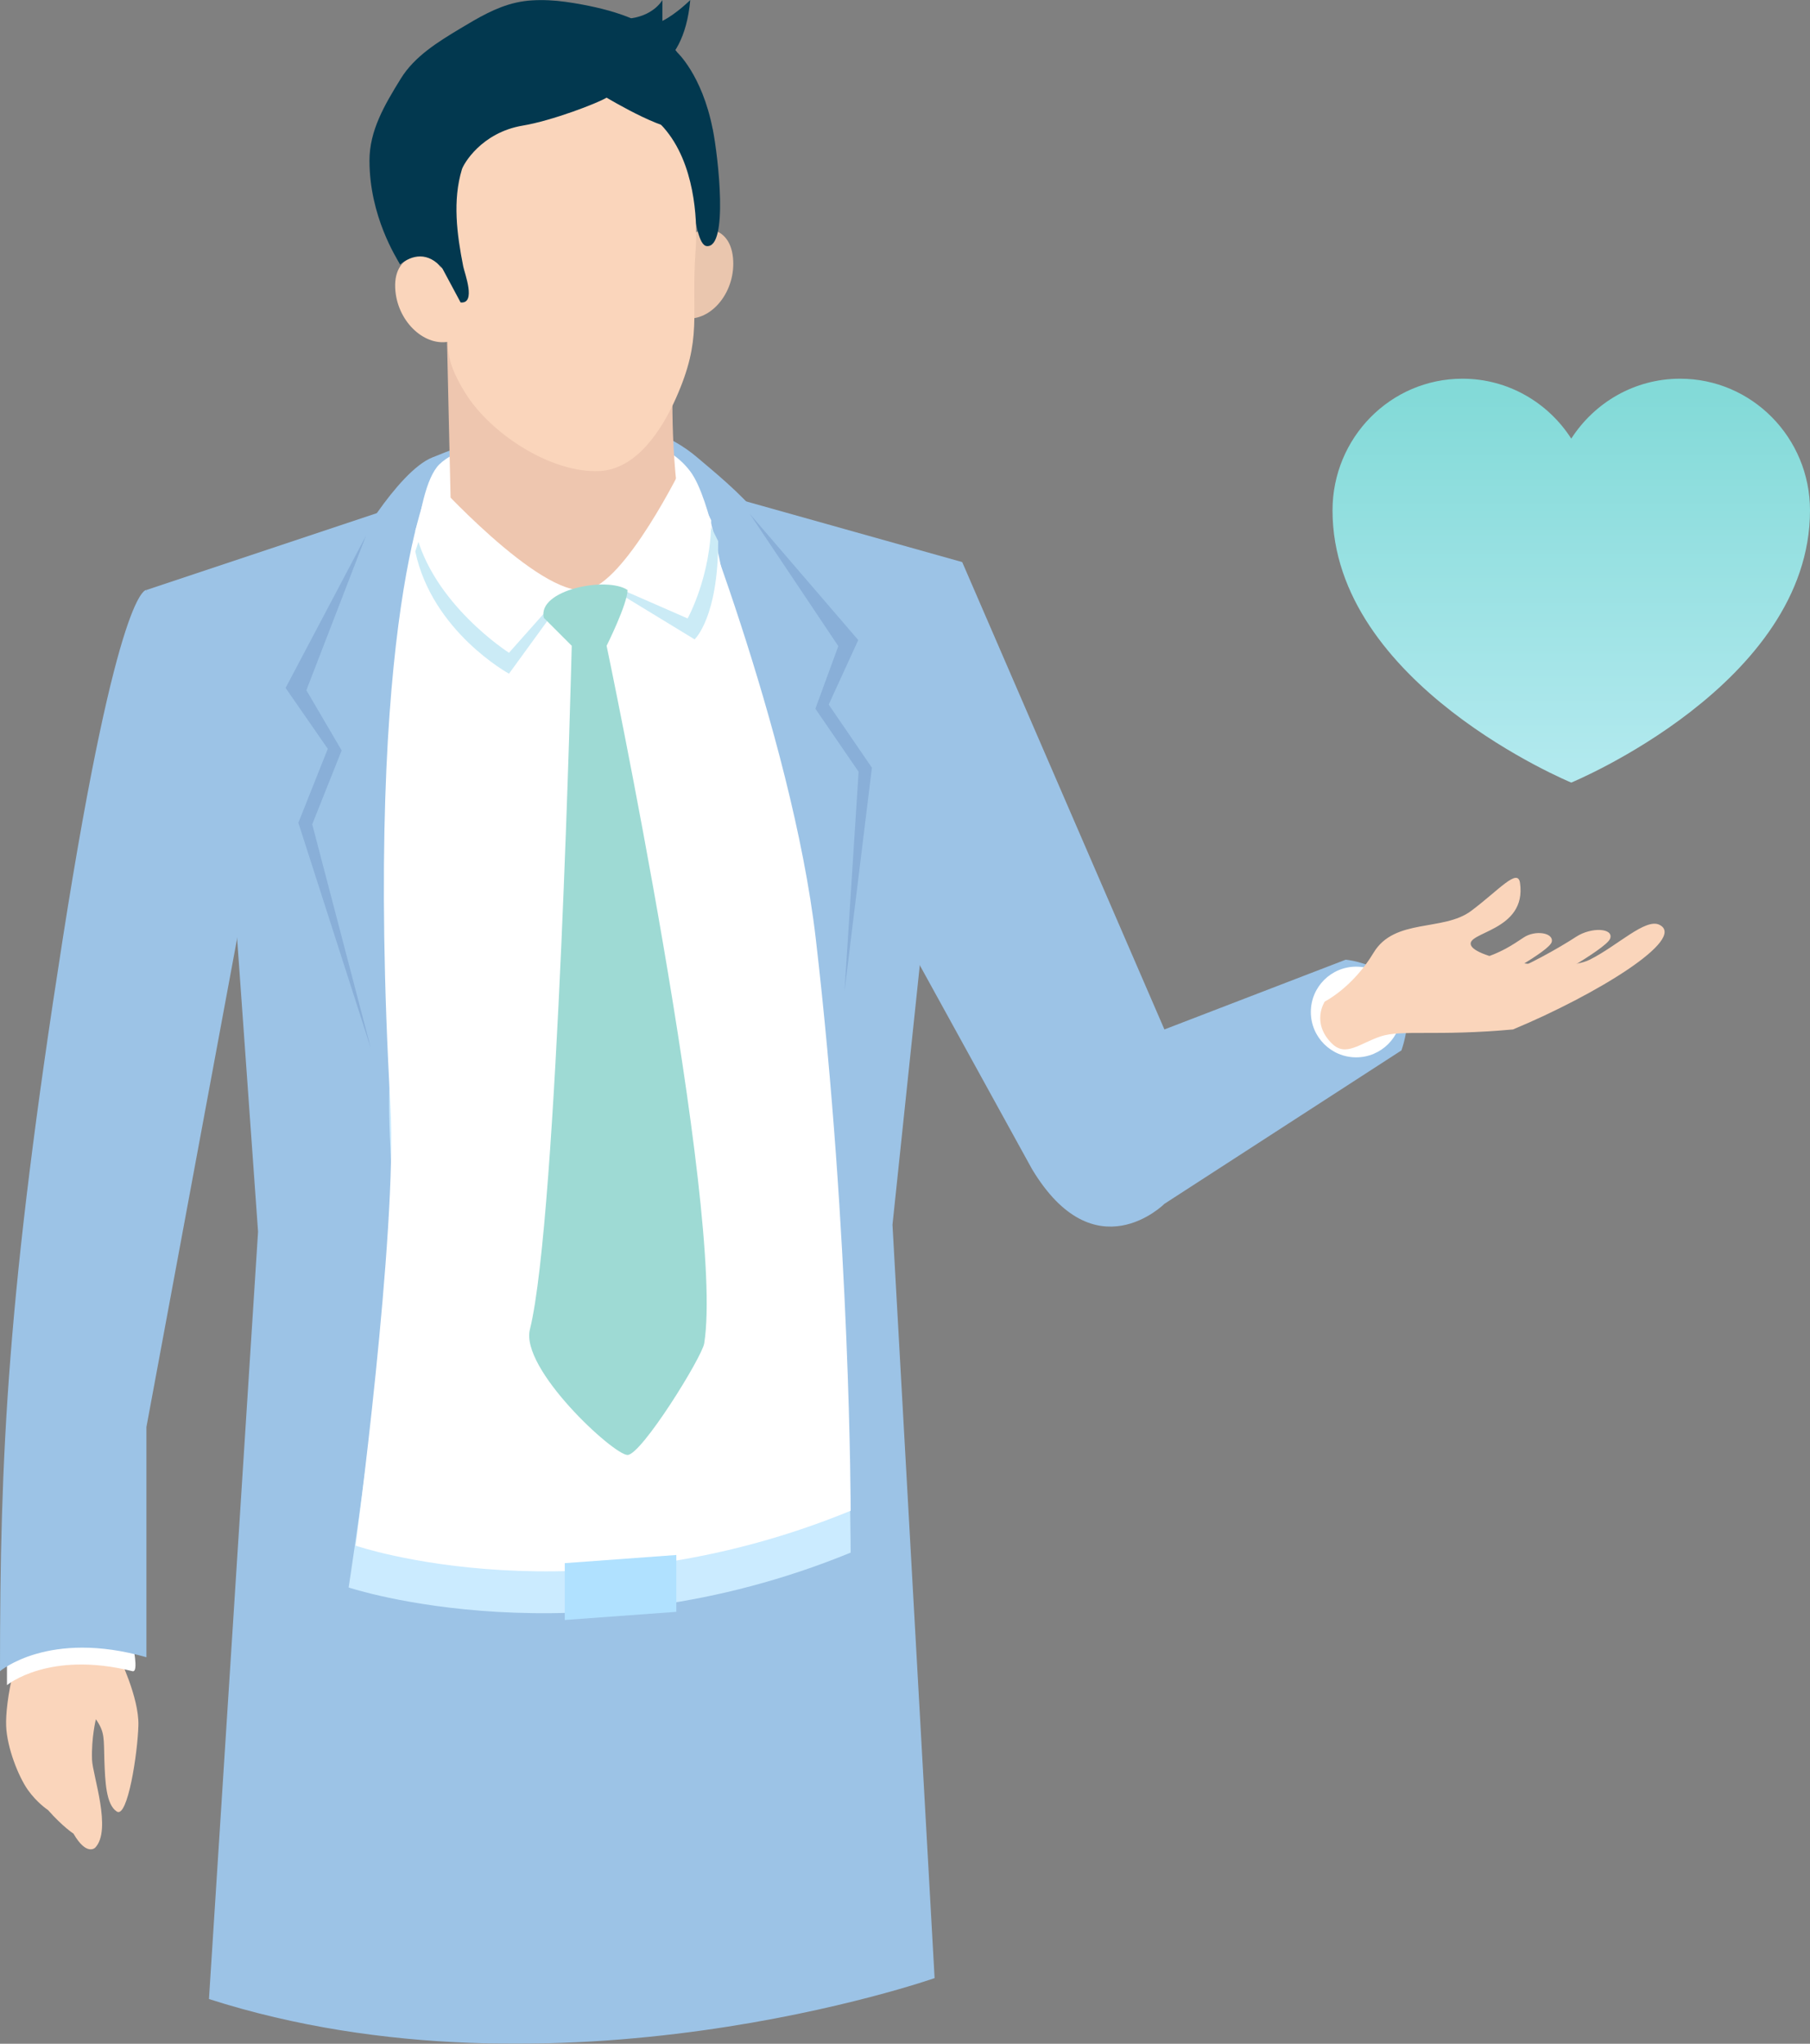 <svg id="_レイヤー_2" data-name="レイヤー 2" xmlns="http://www.w3.org/2000/svg" viewBox="0 0 259.59 292.99"><rect x="0" y="0" width="259.59" height="292.99" fill="#808080" stroke="none"/><defs><linearGradient id="_名称未設定グラデーション_555" data-name="名称未設定グラデーション 555" x1="225.36" y1="56.6" x2="225.36" y2="109.15" gradientUnits="userSpaceOnUse"><stop offset="0" stop-color="#83dad8"/><stop offset="1" stop-color="#b1e9ee"/></linearGradient><linearGradient id="_名称未設定グラデーション_57" data-name="名称未設定グラデーション 57" x1="100.05" y1="283.23" x2="100.05" y2="163.7" gradientUnits="userSpaceOnUse"><stop offset="0"/><stop offset="1" stop-color="#fff"/></linearGradient><filter id="luminosity-noclip" x="-127.87" y="-.37" width="455.85" height="308.59" color-interpolation-filters="sRGB" filterUnits="userSpaceOnUse"><feFlood flood-color="#fff" result="bg"/><feBlend in="SourceGraphic" in2="bg"/></filter><style>.cls-10,.cls-13,.cls-3,.cls-6,.cls-8{stroke-width:0}.cls-3{fill:#fad5bb}.cls-6{fill:#cbebf6}.cls-8{fill:#9cc3e6}.cls-10{fill:#fff}.cls-13{fill:#02384f}</style><mask id="mask" x="-127.87" y="-.37" width="455.85" height="308.59" maskUnits="userSpaceOnUse"><g style="filter:url(#luminosity-noclip)"><path style="stroke-width:0;fill:url(#_名称未設定グラデーション_57)" d="M-127.87-.37h455.85v308.59h-455.85z"/></g></mask></defs><g id="_レイヤー_1-2" data-name="レイヤー 1"><path d="M240.96 54.29c-6.54 0-12.28 3.42-15.61 8.59-3.32-5.17-9.07-8.59-15.61-8.59-10.29 0-18.63 8.45-18.63 18.88 0 24.92 34.24 39.02 34.24 39.02s34.24-14.1 34.24-39.02c0-10.43-8.34-18.88-18.63-18.88Z" style="fill:url(#_名称未設定グラデーション_555);stroke-width:0"/><g style="mask:url(#mask)"><path class="cls-3" d="M16.96 237.26s3 6.04 2.89 10.08c-.11 4.03-1.55 13.37-3.1 12.36-1.55-1-1.67-4.32-1.78-7.31-.11-3.15.11-4.03-1.22-5.92 0 0-.66 2.65-.55 5.8.08 2.23 2.89 10.08.45 12.61 0 0-1.22 1.26-3.11-2.01 0 0-1.55-1-3.66-3.39 0 0-1.55-1-2.89-2.89-1.33-1.89-3-6.04-3.11-9.2s1.1-11.6 5.87-19.81l10.22 9.68Z"/><path class="cls-10" d="M19 239.58c-12-3-18 2-18 2v-6h18s.97 4.24 0 4Z"/><path class="cls-8" d="M0 239.58s7-6 21-2v-33l13-70s-1-20-13-50c0 0-4-1-12 50s-9 74-9 105Z"/><path class="cls-8" d="m21 84.58 60-20 57 16-10 95 6.04 108s-54.12 19-104.07 3l7.04-110-3-42-13-50Z"/><path class="cls-8" d="M50 80.58c0-1 7-13 12-15s10-4 19-5 15.2 1.75 19 5c4.24 3.62 16.64 13.36 8 16 0 0-19.93 13.73-40.47 10.36S50 80.58 50 80.58Z"/><path class="cls-10" d="M59 87.58s.19-17.19 4-21c2-2 8.94-5 18-5s15 2 18 6 5 17 5 17l-45 3Z"/><path class="cls-8" d="m138 80.58 29 67 26-10s12 1 8 13l-34 22s-10 10-19-5l-38-69 28-18Z"/><path d="m65 88-1-44 32.98 2.05s-3.27 28.89 6.21 45.05c0 0-17.39 17.33-38.19-3.1Z" style="fill:#eec6af;stroke-width:0"/><path d="M98.24 35.11c1.03-2.99 6.4-3.48 6.89 1.89.42 4.62-2.84 8.77-6.45 8.67" style="fill:#eac6ae;stroke-width:0"/><path class="cls-13" d="M102.22 18.49c.81 4.12 2.27 17.09-.86 16.79-2.28-.22-1.79-13.21-6.2-15.17-1.13-.5-1.21-16.82 1.89-12.68 0 0 3.62 3.24 5.16 11.06Z"/><path class="cls-3" d="M64.24 49c-.1 2.6 1.04 5 2.52 7.38 3.61 5.8 12.24 11.46 19.2 11.15 5.39-.24 9.02-6.03 10.98-10.44 3.88-8.72 2.14-11.69 2.82-21.2 0 0 2.88-28.6-24.06-20.74-19.73 5.75-12.45 23.33-12.45 23.33-1.42-2.82-6.82-2.58-6.57 2.81.21 4.64 4.01 8.3 7.57 7.71"/><path class="cls-13" d="M98 18c-1 2-11-4-11-4-1.31.8-7.85 3.31-12 4-6 1-8.54 5.57-8.75 6.27-1.35 4.44-.74 9.27.19 13.94.2.99 1.9 5.37-.38 5.15l-2.6-4.85c-2.06-2.5-4.41-1.96-6.08-.59-.51-.94-4.39-6.91-4.39-14.91 0-4.28 2.13-7.92 4.5-11.75 1.97-3.19 5.31-5.24 8.52-7.17C68.54 2.57 71.12 1.03 74 .38c3.11-.7 6.35-.31 9.49.27 5.09.95 10.46 2.63 13.56 6.78L97.99 18Z"/><path class="cls-13" d="M91 11s7 0 8-11c0 0-2 2-4 3V0s-1.26 2.4-5.13 2.7S91 11 91 11Z"/><path d="M122 222.58c-39 16-72 5-72 5s7.02-44.91 6-63c-4-71 57.53-53.82 61-24 5 43 5 82 5 82Z" style="fill:#cbebff;stroke-width:0"/><path class="cls-10" d="M122 216.58c-39 16-71 5-71 5s6.02-44.91 5-63c-4-71 6-90 6-90s15.27 16.95 22 16c5.64-.8 14-18 14-18s15.53 38.18 19 68c5 43 5 82 5 82Z"/><path class="cls-6" d="M62 71.58s8 8 19 14l-8 11s-11-6-13.44-17.52L62 71.58Z"/><path class="cls-10" d="M62 68.58s8 10 19 16l-8 9s-11-7-13.44-17.52L62 68.58Z"/><path class="cls-6" d="M99 69.58s-2.23 4.85-11 15l11.62 7.08S103 88.58 103 77.58l-4-8Z"/><path class="cls-10" d="M98 66.58s-2.23 6.85-11 17l11.62 5.08S102 82.58 102 74.58l-4-8Z"/><path d="M87 92.58s3-6 3-8c-3-2-13 0-12 4l4 4s-2 82-6 98c-1.41 5.66 12 18 14 18s10.69-14.02 11-16c3-19-14-100-14-100Z" style="fill:#9edad4;stroke-width:0"/><circle class="cls-10" cx="194.5" cy="145.08" r="6.5"/><path class="cls-3" d="M190 143.58s4-2 7-7 10-3 14-6 6.68-6.21 7-4c1 7-8 7-7 9s13 4 17 2 8-6 10-5c4 2-9 10-21 15-11 1-16 0-19 1s-5 3-7 1c-3-3-1-6-1-6Z"/><path class="cls-3" d="M214.25 140.6s7.99-4.25 8.3-5.57-2.37-1.74-4.03-.63c-1.66 1.11-3.32 2.23-6.33 3.13l2.06 3.06Z"/><path class="cls-3" d="M219.93 141.76s10.42-5.66 10.99-7.19c.57-1.53-2.68-1.71-4.88-.27s-7.17 4.31-11 5.66l4.89 1.8Z"/><path style="fill:#b0e1ff;stroke-width:0" d="m97 231.07-16 1.17v-8.15l16-1.17v8.15z"/><path d="M52.5 76.78 40.96 98.62l6.05 8.73-4.22 10.6 10.41 32.38-8.42-32.16L49 107.58l-5.06-8.63 8.56-22.17zm55.02-3.13 15.57 18.11-4.24 9.25 6.2 9.05-3.93 32.03 2.02-31.45-6.2-9.04 3.29-8.97-12.71-18.98z" style="fill:#89afd8;stroke-width:0"/></g></g></svg>